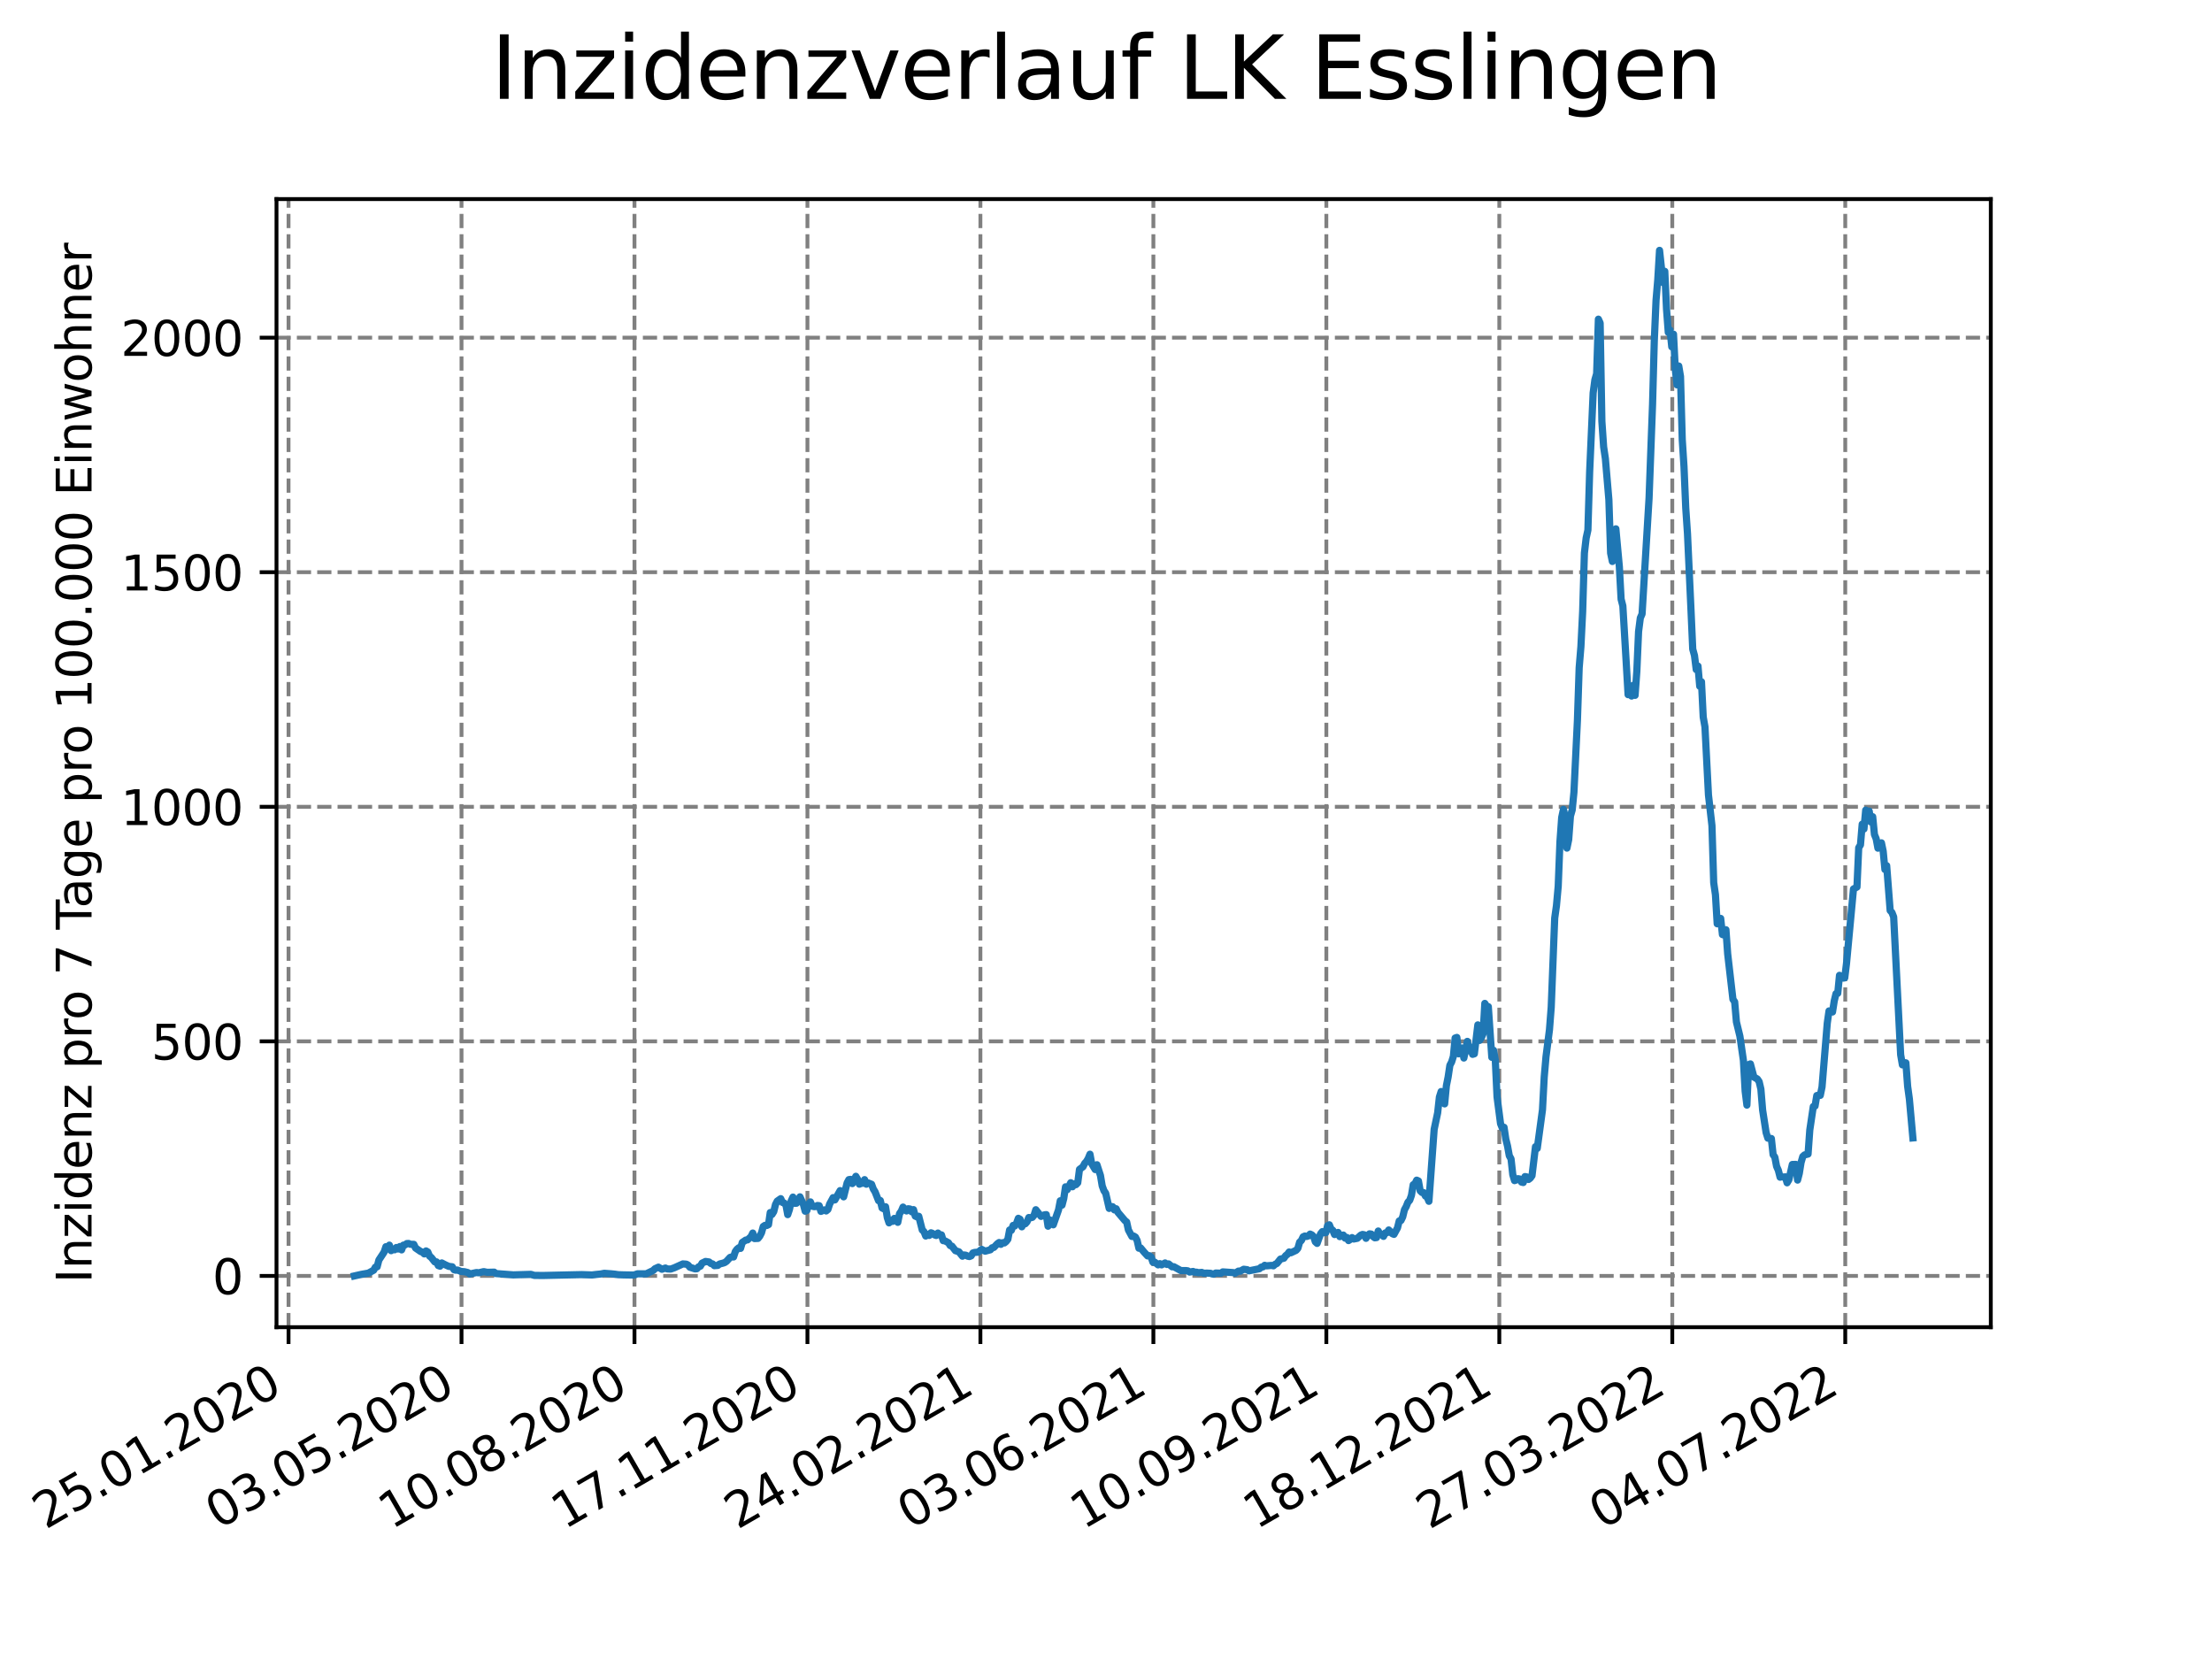 <?xml version="1.0" encoding="utf-8" standalone="no"?>
<!DOCTYPE svg PUBLIC "-//W3C//DTD SVG 1.1//EN"
  "http://www.w3.org/Graphics/SVG/1.1/DTD/svg11.dtd">
<svg xmlns:xlink="http://www.w3.org/1999/xlink" width="460.8pt" height="345.6pt" viewBox="0 0 460.8 345.6" xmlns="http://www.w3.org/2000/svg" version="1.1">
 <defs>
  <style type="text/css">*{stroke-linejoin: round; stroke-linecap: butt}</style>
 </defs>
 <g id="figure_1">
  <g id="patch_1">
   <path d="M 0 345.6 
L 460.8 345.6 
L 460.8 0 
L 0 0 
z
" style="fill: #ffffff"/>
  </g>
  <g id="axes_1">
   <g id="patch_2">
    <path d="M 57.6 276.48 
L 414.72 276.48 
L 414.72 41.472 
L 57.6 41.472 
z
" style="fill: #ffffff"/>
   </g>
   <g id="matplotlib.axis_1">
    <g id="xtick_1">
     <g id="line2d_1">
      <path d="M 60.108 276.48 
L 60.108 41.472 
" clip-path="url(#p7cacde01eb)" style="fill: none; stroke-dasharray: 2.96,1.28; stroke-dashoffset: 0; stroke: #808080; stroke-width: 0.8"/>
     </g>
     <g id="line2d_2">
      <defs>
       <path id="m9f6e8829be" d="M 0 0 
L 0 3.5 
" style="stroke: #000000; stroke-width: 0.8"/>
      </defs>
      <g>
       <use xlink:href="#m9f6e8829be" x="60.108" y="276.48" style="stroke: #000000; stroke-width: 0.8"/>
      </g>
     </g>
     <g id="text_1">
      <!-- 25.01.2020 -->
      <g transform="translate(9.483 318.689)rotate(-30)scale(0.1 -0.1)">
       <defs>
        <path id="DejaVuSans-32" d="M 1228 531 
L 3431 531 
L 3431 0 
L 469 0 
L 469 531 
Q 828 903 1448 1529 
Q 2069 2156 2228 2338 
Q 2531 2678 2651 2914 
Q 2772 3150 2772 3378 
Q 2772 3750 2511 3984 
Q 2250 4219 1831 4219 
Q 1534 4219 1204 4116 
Q 875 4013 500 3803 
L 500 4441 
Q 881 4594 1212 4672 
Q 1544 4750 1819 4750 
Q 2544 4750 2975 4387 
Q 3406 4025 3406 3419 
Q 3406 3131 3298 2873 
Q 3191 2616 2906 2266 
Q 2828 2175 2409 1742 
Q 1991 1309 1228 531 
z
" transform="scale(0.016)"/>
        <path id="DejaVuSans-35" d="M 691 4666 
L 3169 4666 
L 3169 4134 
L 1269 4134 
L 1269 2991 
Q 1406 3038 1543 3061 
Q 1681 3084 1819 3084 
Q 2600 3084 3056 2656 
Q 3513 2228 3513 1497 
Q 3513 744 3044 326 
Q 2575 -91 1722 -91 
Q 1428 -91 1123 -41 
Q 819 9 494 109 
L 494 744 
Q 775 591 1075 516 
Q 1375 441 1709 441 
Q 2250 441 2565 725 
Q 2881 1009 2881 1497 
Q 2881 1984 2565 2268 
Q 2250 2553 1709 2553 
Q 1456 2553 1204 2497 
Q 953 2441 691 2322 
L 691 4666 
z
" transform="scale(0.016)"/>
        <path id="DejaVuSans-2e" d="M 684 794 
L 1344 794 
L 1344 0 
L 684 0 
L 684 794 
z
" transform="scale(0.016)"/>
        <path id="DejaVuSans-30" d="M 2034 4250 
Q 1547 4250 1301 3770 
Q 1056 3291 1056 2328 
Q 1056 1369 1301 889 
Q 1547 409 2034 409 
Q 2525 409 2770 889 
Q 3016 1369 3016 2328 
Q 3016 3291 2770 3770 
Q 2525 4250 2034 4250 
z
M 2034 4750 
Q 2819 4750 3233 4129 
Q 3647 3509 3647 2328 
Q 3647 1150 3233 529 
Q 2819 -91 2034 -91 
Q 1250 -91 836 529 
Q 422 1150 422 2328 
Q 422 3509 836 4129 
Q 1250 4750 2034 4750 
z
" transform="scale(0.016)"/>
        <path id="DejaVuSans-31" d="M 794 531 
L 1825 531 
L 1825 4091 
L 703 3866 
L 703 4441 
L 1819 4666 
L 2450 4666 
L 2450 531 
L 3481 531 
L 3481 0 
L 794 0 
L 794 531 
z
" transform="scale(0.016)"/>
       </defs>
       <use xlink:href="#DejaVuSans-32"/>
       <use xlink:href="#DejaVuSans-35" x="63.623"/>
       <use xlink:href="#DejaVuSans-2e" x="127.246"/>
       <use xlink:href="#DejaVuSans-30" x="159.033"/>
       <use xlink:href="#DejaVuSans-31" x="222.656"/>
       <use xlink:href="#DejaVuSans-2e" x="286.279"/>
       <use xlink:href="#DejaVuSans-32" x="318.066"/>
       <use xlink:href="#DejaVuSans-30" x="381.689"/>
       <use xlink:href="#DejaVuSans-32" x="445.312"/>
       <use xlink:href="#DejaVuSans-30" x="508.936"/>
      </g>
     </g>
    </g>
    <g id="xtick_2">
     <g id="line2d_3">
      <path d="M 96.141 276.48 
L 96.141 41.472 
" clip-path="url(#p7cacde01eb)" style="fill: none; stroke-dasharray: 2.96,1.28; stroke-dashoffset: 0; stroke: #808080; stroke-width: 0.8"/>
     </g>
     <g id="line2d_4">
      <g>
       <use xlink:href="#m9f6e8829be" x="96.141" y="276.48" style="stroke: #000000; stroke-width: 0.8"/>
      </g>
     </g>
     <g id="text_2">
      <!-- 03.05.2020 -->
      <g transform="translate(45.515 318.689)rotate(-30)scale(0.1 -0.1)">
       <defs>
        <path id="DejaVuSans-33" d="M 2597 2516 
Q 3050 2419 3304 2112 
Q 3559 1806 3559 1356 
Q 3559 666 3084 287 
Q 2609 -91 1734 -91 
Q 1441 -91 1130 -33 
Q 819 25 488 141 
L 488 750 
Q 750 597 1062 519 
Q 1375 441 1716 441 
Q 2309 441 2620 675 
Q 2931 909 2931 1356 
Q 2931 1769 2642 2001 
Q 2353 2234 1838 2234 
L 1294 2234 
L 1294 2753 
L 1863 2753 
Q 2328 2753 2575 2939 
Q 2822 3125 2822 3475 
Q 2822 3834 2567 4026 
Q 2313 4219 1838 4219 
Q 1578 4219 1281 4162 
Q 984 4106 628 3988 
L 628 4550 
Q 988 4650 1302 4700 
Q 1616 4750 1894 4750 
Q 2613 4750 3031 4423 
Q 3450 4097 3450 3541 
Q 3450 3153 3228 2886 
Q 3006 2619 2597 2516 
z
" transform="scale(0.016)"/>
       </defs>
       <use xlink:href="#DejaVuSans-30"/>
       <use xlink:href="#DejaVuSans-33" x="63.623"/>
       <use xlink:href="#DejaVuSans-2e" x="127.246"/>
       <use xlink:href="#DejaVuSans-30" x="159.033"/>
       <use xlink:href="#DejaVuSans-35" x="222.656"/>
       <use xlink:href="#DejaVuSans-2e" x="286.279"/>
       <use xlink:href="#DejaVuSans-32" x="318.066"/>
       <use xlink:href="#DejaVuSans-30" x="381.689"/>
       <use xlink:href="#DejaVuSans-32" x="445.312"/>
       <use xlink:href="#DejaVuSans-30" x="508.936"/>
      </g>
     </g>
    </g>
    <g id="xtick_3">
     <g id="line2d_5">
      <path d="M 132.173 276.48 
L 132.173 41.472 
" clip-path="url(#p7cacde01eb)" style="fill: none; stroke-dasharray: 2.96,1.28; stroke-dashoffset: 0; stroke: #808080; stroke-width: 0.8"/>
     </g>
     <g id="line2d_6">
      <g>
       <use xlink:href="#m9f6e8829be" x="132.173" y="276.48" style="stroke: #000000; stroke-width: 0.8"/>
      </g>
     </g>
     <g id="text_3">
      <!-- 10.08.2020 -->
      <g transform="translate(81.548 318.689)rotate(-30)scale(0.1 -0.1)">
       <defs>
        <path id="DejaVuSans-38" d="M 2034 2216 
Q 1584 2216 1326 1975 
Q 1069 1734 1069 1313 
Q 1069 891 1326 650 
Q 1584 409 2034 409 
Q 2484 409 2743 651 
Q 3003 894 3003 1313 
Q 3003 1734 2745 1975 
Q 2488 2216 2034 2216 
z
M 1403 2484 
Q 997 2584 770 2862 
Q 544 3141 544 3541 
Q 544 4100 942 4425 
Q 1341 4750 2034 4750 
Q 2731 4750 3128 4425 
Q 3525 4100 3525 3541 
Q 3525 3141 3298 2862 
Q 3072 2584 2669 2484 
Q 3125 2378 3379 2068 
Q 3634 1759 3634 1313 
Q 3634 634 3220 271 
Q 2806 -91 2034 -91 
Q 1263 -91 848 271 
Q 434 634 434 1313 
Q 434 1759 690 2068 
Q 947 2378 1403 2484 
z
M 1172 3481 
Q 1172 3119 1398 2916 
Q 1625 2713 2034 2713 
Q 2441 2713 2670 2916 
Q 2900 3119 2900 3481 
Q 2900 3844 2670 4047 
Q 2441 4250 2034 4250 
Q 1625 4250 1398 4047 
Q 1172 3844 1172 3481 
z
" transform="scale(0.016)"/>
       </defs>
       <use xlink:href="#DejaVuSans-31"/>
       <use xlink:href="#DejaVuSans-30" x="63.623"/>
       <use xlink:href="#DejaVuSans-2e" x="127.246"/>
       <use xlink:href="#DejaVuSans-30" x="159.033"/>
       <use xlink:href="#DejaVuSans-38" x="222.656"/>
       <use xlink:href="#DejaVuSans-2e" x="286.279"/>
       <use xlink:href="#DejaVuSans-32" x="318.066"/>
       <use xlink:href="#DejaVuSans-30" x="381.689"/>
       <use xlink:href="#DejaVuSans-32" x="445.312"/>
       <use xlink:href="#DejaVuSans-30" x="508.936"/>
      </g>
     </g>
    </g>
    <g id="xtick_4">
     <g id="line2d_7">
      <path d="M 168.205 276.48 
L 168.205 41.472 
" clip-path="url(#p7cacde01eb)" style="fill: none; stroke-dasharray: 2.96,1.28; stroke-dashoffset: 0; stroke: #808080; stroke-width: 0.8"/>
     </g>
     <g id="line2d_8">
      <g>
       <use xlink:href="#m9f6e8829be" x="168.205" y="276.48" style="stroke: #000000; stroke-width: 0.8"/>
      </g>
     </g>
     <g id="text_4">
      <!-- 17.11.2020 -->
      <g transform="translate(117.58 318.689)rotate(-30)scale(0.1 -0.1)">
       <defs>
        <path id="DejaVuSans-37" d="M 525 4666 
L 3525 4666 
L 3525 4397 
L 1831 0 
L 1172 0 
L 2766 4134 
L 525 4134 
L 525 4666 
z
" transform="scale(0.016)"/>
       </defs>
       <use xlink:href="#DejaVuSans-31"/>
       <use xlink:href="#DejaVuSans-37" x="63.623"/>
       <use xlink:href="#DejaVuSans-2e" x="127.246"/>
       <use xlink:href="#DejaVuSans-31" x="159.033"/>
       <use xlink:href="#DejaVuSans-31" x="222.656"/>
       <use xlink:href="#DejaVuSans-2e" x="286.279"/>
       <use xlink:href="#DejaVuSans-32" x="318.066"/>
       <use xlink:href="#DejaVuSans-30" x="381.689"/>
       <use xlink:href="#DejaVuSans-32" x="445.312"/>
       <use xlink:href="#DejaVuSans-30" x="508.936"/>
      </g>
     </g>
    </g>
    <g id="xtick_5">
     <g id="line2d_9">
      <path d="M 204.237 276.48 
L 204.237 41.472 
" clip-path="url(#p7cacde01eb)" style="fill: none; stroke-dasharray: 2.96,1.28; stroke-dashoffset: 0; stroke: #808080; stroke-width: 0.8"/>
     </g>
     <g id="line2d_10">
      <g>
       <use xlink:href="#m9f6e8829be" x="204.237" y="276.48" style="stroke: #000000; stroke-width: 0.8"/>
      </g>
     </g>
     <g id="text_5">
      <!-- 24.02.2021 -->
      <g transform="translate(153.612 318.689)rotate(-30)scale(0.1 -0.1)">
       <defs>
        <path id="DejaVuSans-34" d="M 2419 4116 
L 825 1625 
L 2419 1625 
L 2419 4116 
z
M 2253 4666 
L 3047 4666 
L 3047 1625 
L 3713 1625 
L 3713 1100 
L 3047 1100 
L 3047 0 
L 2419 0 
L 2419 1100 
L 313 1100 
L 313 1709 
L 2253 4666 
z
" transform="scale(0.016)"/>
       </defs>
       <use xlink:href="#DejaVuSans-32"/>
       <use xlink:href="#DejaVuSans-34" x="63.623"/>
       <use xlink:href="#DejaVuSans-2e" x="127.246"/>
       <use xlink:href="#DejaVuSans-30" x="159.033"/>
       <use xlink:href="#DejaVuSans-32" x="222.656"/>
       <use xlink:href="#DejaVuSans-2e" x="286.279"/>
       <use xlink:href="#DejaVuSans-32" x="318.066"/>
       <use xlink:href="#DejaVuSans-30" x="381.689"/>
       <use xlink:href="#DejaVuSans-32" x="445.312"/>
       <use xlink:href="#DejaVuSans-31" x="508.936"/>
      </g>
     </g>
    </g>
    <g id="xtick_6">
     <g id="line2d_11">
      <path d="M 240.27 276.48 
L 240.27 41.472 
" clip-path="url(#p7cacde01eb)" style="fill: none; stroke-dasharray: 2.96,1.28; stroke-dashoffset: 0; stroke: #808080; stroke-width: 0.8"/>
     </g>
     <g id="line2d_12">
      <g>
       <use xlink:href="#m9f6e8829be" x="240.27" y="276.48" style="stroke: #000000; stroke-width: 0.8"/>
      </g>
     </g>
     <g id="text_6">
      <!-- 03.06.2021 -->
      <g transform="translate(189.645 318.689)rotate(-30)scale(0.1 -0.1)">
       <defs>
        <path id="DejaVuSans-36" d="M 2113 2584 
Q 1688 2584 1439 2293 
Q 1191 2003 1191 1497 
Q 1191 994 1439 701 
Q 1688 409 2113 409 
Q 2538 409 2786 701 
Q 3034 994 3034 1497 
Q 3034 2003 2786 2293 
Q 2538 2584 2113 2584 
z
M 3366 4563 
L 3366 3988 
Q 3128 4100 2886 4159 
Q 2644 4219 2406 4219 
Q 1781 4219 1451 3797 
Q 1122 3375 1075 2522 
Q 1259 2794 1537 2939 
Q 1816 3084 2150 3084 
Q 2853 3084 3261 2657 
Q 3669 2231 3669 1497 
Q 3669 778 3244 343 
Q 2819 -91 2113 -91 
Q 1303 -91 875 529 
Q 447 1150 447 2328 
Q 447 3434 972 4092 
Q 1497 4750 2381 4750 
Q 2619 4750 2861 4703 
Q 3103 4656 3366 4563 
z
" transform="scale(0.016)"/>
       </defs>
       <use xlink:href="#DejaVuSans-30"/>
       <use xlink:href="#DejaVuSans-33" x="63.623"/>
       <use xlink:href="#DejaVuSans-2e" x="127.246"/>
       <use xlink:href="#DejaVuSans-30" x="159.033"/>
       <use xlink:href="#DejaVuSans-36" x="222.656"/>
       <use xlink:href="#DejaVuSans-2e" x="286.279"/>
       <use xlink:href="#DejaVuSans-32" x="318.066"/>
       <use xlink:href="#DejaVuSans-30" x="381.689"/>
       <use xlink:href="#DejaVuSans-32" x="445.312"/>
       <use xlink:href="#DejaVuSans-31" x="508.936"/>
      </g>
     </g>
    </g>
    <g id="xtick_7">
     <g id="line2d_13">
      <path d="M 276.302 276.48 
L 276.302 41.472 
" clip-path="url(#p7cacde01eb)" style="fill: none; stroke-dasharray: 2.96,1.28; stroke-dashoffset: 0; stroke: #808080; stroke-width: 0.8"/>
     </g>
     <g id="line2d_14">
      <g>
       <use xlink:href="#m9f6e8829be" x="276.302" y="276.48" style="stroke: #000000; stroke-width: 0.8"/>
      </g>
     </g>
     <g id="text_7">
      <!-- 10.09.2021 -->
      <g transform="translate(225.677 318.689)rotate(-30)scale(0.1 -0.1)">
       <defs>
        <path id="DejaVuSans-39" d="M 703 97 
L 703 672 
Q 941 559 1184 500 
Q 1428 441 1663 441 
Q 2288 441 2617 861 
Q 2947 1281 2994 2138 
Q 2813 1869 2534 1725 
Q 2256 1581 1919 1581 
Q 1219 1581 811 2004 
Q 403 2428 403 3163 
Q 403 3881 828 4315 
Q 1253 4750 1959 4750 
Q 2769 4750 3195 4129 
Q 3622 3509 3622 2328 
Q 3622 1225 3098 567 
Q 2575 -91 1691 -91 
Q 1453 -91 1209 -44 
Q 966 3 703 97 
z
M 1959 2075 
Q 2384 2075 2632 2365 
Q 2881 2656 2881 3163 
Q 2881 3666 2632 3958 
Q 2384 4250 1959 4250 
Q 1534 4250 1286 3958 
Q 1038 3666 1038 3163 
Q 1038 2656 1286 2365 
Q 1534 2075 1959 2075 
z
" transform="scale(0.016)"/>
       </defs>
       <use xlink:href="#DejaVuSans-31"/>
       <use xlink:href="#DejaVuSans-30" x="63.623"/>
       <use xlink:href="#DejaVuSans-2e" x="127.246"/>
       <use xlink:href="#DejaVuSans-30" x="159.033"/>
       <use xlink:href="#DejaVuSans-39" x="222.656"/>
       <use xlink:href="#DejaVuSans-2e" x="286.279"/>
       <use xlink:href="#DejaVuSans-32" x="318.066"/>
       <use xlink:href="#DejaVuSans-30" x="381.689"/>
       <use xlink:href="#DejaVuSans-32" x="445.312"/>
       <use xlink:href="#DejaVuSans-31" x="508.936"/>
      </g>
     </g>
    </g>
    <g id="xtick_8">
     <g id="line2d_15">
      <path d="M 312.334 276.48 
L 312.334 41.472 
" clip-path="url(#p7cacde01eb)" style="fill: none; stroke-dasharray: 2.96,1.28; stroke-dashoffset: 0; stroke: #808080; stroke-width: 0.8"/>
     </g>
     <g id="line2d_16">
      <g>
       <use xlink:href="#m9f6e8829be" x="312.334" y="276.48" style="stroke: #000000; stroke-width: 0.8"/>
      </g>
     </g>
     <g id="text_8">
      <!-- 18.12.2021 -->
      <g transform="translate(261.709 318.689)rotate(-30)scale(0.1 -0.1)">
       <use xlink:href="#DejaVuSans-31"/>
       <use xlink:href="#DejaVuSans-38" x="63.623"/>
       <use xlink:href="#DejaVuSans-2e" x="127.246"/>
       <use xlink:href="#DejaVuSans-31" x="159.033"/>
       <use xlink:href="#DejaVuSans-32" x="222.656"/>
       <use xlink:href="#DejaVuSans-2e" x="286.279"/>
       <use xlink:href="#DejaVuSans-32" x="318.066"/>
       <use xlink:href="#DejaVuSans-30" x="381.689"/>
       <use xlink:href="#DejaVuSans-32" x="445.312"/>
       <use xlink:href="#DejaVuSans-31" x="508.936"/>
      </g>
     </g>
    </g>
    <g id="xtick_9">
     <g id="line2d_17">
      <path d="M 348.367 276.48 
L 348.367 41.472 
" clip-path="url(#p7cacde01eb)" style="fill: none; stroke-dasharray: 2.96,1.28; stroke-dashoffset: 0; stroke: #808080; stroke-width: 0.8"/>
     </g>
     <g id="line2d_18">
      <g>
       <use xlink:href="#m9f6e8829be" x="348.367" y="276.48" style="stroke: #000000; stroke-width: 0.8"/>
      </g>
     </g>
     <g id="text_9">
      <!-- 27.03.2022 -->
      <g transform="translate(297.741 318.689)rotate(-30)scale(0.1 -0.1)">
       <use xlink:href="#DejaVuSans-32"/>
       <use xlink:href="#DejaVuSans-37" x="63.623"/>
       <use xlink:href="#DejaVuSans-2e" x="127.246"/>
       <use xlink:href="#DejaVuSans-30" x="159.033"/>
       <use xlink:href="#DejaVuSans-33" x="222.656"/>
       <use xlink:href="#DejaVuSans-2e" x="286.279"/>
       <use xlink:href="#DejaVuSans-32" x="318.066"/>
       <use xlink:href="#DejaVuSans-30" x="381.689"/>
       <use xlink:href="#DejaVuSans-32" x="445.312"/>
       <use xlink:href="#DejaVuSans-32" x="508.936"/>
      </g>
     </g>
    </g>
    <g id="xtick_10">
     <g id="line2d_19">
      <path d="M 384.399 276.48 
L 384.399 41.472 
" clip-path="url(#p7cacde01eb)" style="fill: none; stroke-dasharray: 2.96,1.28; stroke-dashoffset: 0; stroke: #808080; stroke-width: 0.8"/>
     </g>
     <g id="line2d_20">
      <g>
       <use xlink:href="#m9f6e8829be" x="384.399" y="276.48" style="stroke: #000000; stroke-width: 0.8"/>
      </g>
     </g>
     <g id="text_10">
      <!-- 04.07.2022 -->
      <g transform="translate(333.774 318.689)rotate(-30)scale(0.1 -0.1)">
       <use xlink:href="#DejaVuSans-30"/>
       <use xlink:href="#DejaVuSans-34" x="63.623"/>
       <use xlink:href="#DejaVuSans-2e" x="127.246"/>
       <use xlink:href="#DejaVuSans-30" x="159.033"/>
       <use xlink:href="#DejaVuSans-37" x="222.656"/>
       <use xlink:href="#DejaVuSans-2e" x="286.279"/>
       <use xlink:href="#DejaVuSans-32" x="318.066"/>
       <use xlink:href="#DejaVuSans-30" x="381.689"/>
       <use xlink:href="#DejaVuSans-32" x="445.312"/>
       <use xlink:href="#DejaVuSans-32" x="508.936"/>
      </g>
     </g>
    </g>
   </g>
   <g id="matplotlib.axis_2">
    <g id="ytick_1">
     <g id="line2d_21">
      <path d="M 57.6 265.798 
L 414.72 265.798 
" clip-path="url(#p7cacde01eb)" style="fill: none; stroke-dasharray: 2.96,1.28; stroke-dashoffset: 0; stroke: #808080; stroke-width: 0.8"/>
     </g>
     <g id="line2d_22">
      <defs>
       <path id="mbe0ad5d1d0" d="M 0 0 
L -3.5 0 
" style="stroke: #000000; stroke-width: 0.8"/>
      </defs>
      <g>
       <use xlink:href="#mbe0ad5d1d0" x="57.6" y="265.798" style="stroke: #000000; stroke-width: 0.8"/>
      </g>
     </g>
     <g id="text_11">
      <!-- 0 -->
      <g transform="translate(44.237 269.597)scale(0.1 -0.1)">
       <use xlink:href="#DejaVuSans-30"/>
      </g>
     </g>
    </g>
    <g id="ytick_2">
     <g id="line2d_23">
      <path d="M 57.6 216.933 
L 414.72 216.933 
" clip-path="url(#p7cacde01eb)" style="fill: none; stroke-dasharray: 2.96,1.28; stroke-dashoffset: 0; stroke: #808080; stroke-width: 0.8"/>
     </g>
     <g id="line2d_24">
      <g>
       <use xlink:href="#mbe0ad5d1d0" x="57.6" y="216.933" style="stroke: #000000; stroke-width: 0.8"/>
      </g>
     </g>
     <g id="text_12">
      <!-- 500 -->
      <g transform="translate(31.512 220.732)scale(0.1 -0.1)">
       <use xlink:href="#DejaVuSans-35"/>
       <use xlink:href="#DejaVuSans-30" x="63.623"/>
       <use xlink:href="#DejaVuSans-30" x="127.246"/>
      </g>
     </g>
    </g>
    <g id="ytick_3">
     <g id="line2d_25">
      <path d="M 57.6 168.068 
L 414.72 168.068 
" clip-path="url(#p7cacde01eb)" style="fill: none; stroke-dasharray: 2.96,1.28; stroke-dashoffset: 0; stroke: #808080; stroke-width: 0.8"/>
     </g>
     <g id="line2d_26">
      <g>
       <use xlink:href="#mbe0ad5d1d0" x="57.6" y="168.068" style="stroke: #000000; stroke-width: 0.8"/>
      </g>
     </g>
     <g id="text_13">
      <!-- 1000 -->
      <g transform="translate(25.15 171.867)scale(0.1 -0.1)">
       <use xlink:href="#DejaVuSans-31"/>
       <use xlink:href="#DejaVuSans-30" x="63.623"/>
       <use xlink:href="#DejaVuSans-30" x="127.246"/>
       <use xlink:href="#DejaVuSans-30" x="190.869"/>
      </g>
     </g>
    </g>
    <g id="ytick_4">
     <g id="line2d_27">
      <path d="M 57.6 119.204 
L 414.72 119.204 
" clip-path="url(#p7cacde01eb)" style="fill: none; stroke-dasharray: 2.96,1.28; stroke-dashoffset: 0; stroke: #808080; stroke-width: 0.8"/>
     </g>
     <g id="line2d_28">
      <g>
       <use xlink:href="#mbe0ad5d1d0" x="57.6" y="119.204" style="stroke: #000000; stroke-width: 0.8"/>
      </g>
     </g>
     <g id="text_14">
      <!-- 1500 -->
      <g transform="translate(25.15 123.003)scale(0.1 -0.1)">
       <use xlink:href="#DejaVuSans-31"/>
       <use xlink:href="#DejaVuSans-35" x="63.623"/>
       <use xlink:href="#DejaVuSans-30" x="127.246"/>
       <use xlink:href="#DejaVuSans-30" x="190.869"/>
      </g>
     </g>
    </g>
    <g id="ytick_5">
     <g id="line2d_29">
      <path d="M 57.6 70.339 
L 414.72 70.339 
" clip-path="url(#p7cacde01eb)" style="fill: none; stroke-dasharray: 2.96,1.28; stroke-dashoffset: 0; stroke: #808080; stroke-width: 0.8"/>
     </g>
     <g id="line2d_30">
      <g>
       <use xlink:href="#mbe0ad5d1d0" x="57.6" y="70.339" style="stroke: #000000; stroke-width: 0.8"/>
      </g>
     </g>
     <g id="text_15">
      <!-- 2000 -->
      <g transform="translate(25.15 74.138)scale(0.1 -0.1)">
       <use xlink:href="#DejaVuSans-32"/>
       <use xlink:href="#DejaVuSans-30" x="63.623"/>
       <use xlink:href="#DejaVuSans-30" x="127.246"/>
       <use xlink:href="#DejaVuSans-30" x="190.869"/>
      </g>
     </g>
    </g>
    <g id="text_16">
     <!-- Inzidenz pro 7 Tage pro 100.000 Einwohner -->
     <g transform="translate(19.07 267.301)rotate(-90)scale(0.1 -0.1)">
      <defs>
       <path id="DejaVuSans-49" d="M 628 4666 
L 1259 4666 
L 1259 0 
L 628 0 
L 628 4666 
z
" transform="scale(0.016)"/>
       <path id="DejaVuSans-6e" d="M 3513 2113 
L 3513 0 
L 2938 0 
L 2938 2094 
Q 2938 2591 2744 2837 
Q 2550 3084 2163 3084 
Q 1697 3084 1428 2787 
Q 1159 2491 1159 1978 
L 1159 0 
L 581 0 
L 581 3500 
L 1159 3500 
L 1159 2956 
Q 1366 3272 1645 3428 
Q 1925 3584 2291 3584 
Q 2894 3584 3203 3211 
Q 3513 2838 3513 2113 
z
" transform="scale(0.016)"/>
       <path id="DejaVuSans-7a" d="M 353 3500 
L 3084 3500 
L 3084 2975 
L 922 459 
L 3084 459 
L 3084 0 
L 275 0 
L 275 525 
L 2438 3041 
L 353 3041 
L 353 3500 
z
" transform="scale(0.016)"/>
       <path id="DejaVuSans-69" d="M 603 3500 
L 1178 3500 
L 1178 0 
L 603 0 
L 603 3500 
z
M 603 4863 
L 1178 4863 
L 1178 4134 
L 603 4134 
L 603 4863 
z
" transform="scale(0.016)"/>
       <path id="DejaVuSans-64" d="M 2906 2969 
L 2906 4863 
L 3481 4863 
L 3481 0 
L 2906 0 
L 2906 525 
Q 2725 213 2448 61 
Q 2172 -91 1784 -91 
Q 1150 -91 751 415 
Q 353 922 353 1747 
Q 353 2572 751 3078 
Q 1150 3584 1784 3584 
Q 2172 3584 2448 3432 
Q 2725 3281 2906 2969 
z
M 947 1747 
Q 947 1113 1208 752 
Q 1469 391 1925 391 
Q 2381 391 2643 752 
Q 2906 1113 2906 1747 
Q 2906 2381 2643 2742 
Q 2381 3103 1925 3103 
Q 1469 3103 1208 2742 
Q 947 2381 947 1747 
z
" transform="scale(0.016)"/>
       <path id="DejaVuSans-65" d="M 3597 1894 
L 3597 1613 
L 953 1613 
Q 991 1019 1311 708 
Q 1631 397 2203 397 
Q 2534 397 2845 478 
Q 3156 559 3463 722 
L 3463 178 
Q 3153 47 2828 -22 
Q 2503 -91 2169 -91 
Q 1331 -91 842 396 
Q 353 884 353 1716 
Q 353 2575 817 3079 
Q 1281 3584 2069 3584 
Q 2775 3584 3186 3129 
Q 3597 2675 3597 1894 
z
M 3022 2063 
Q 3016 2534 2758 2815 
Q 2500 3097 2075 3097 
Q 1594 3097 1305 2825 
Q 1016 2553 972 2059 
L 3022 2063 
z
" transform="scale(0.016)"/>
       <path id="DejaVuSans-20" transform="scale(0.016)"/>
       <path id="DejaVuSans-70" d="M 1159 525 
L 1159 -1331 
L 581 -1331 
L 581 3500 
L 1159 3500 
L 1159 2969 
Q 1341 3281 1617 3432 
Q 1894 3584 2278 3584 
Q 2916 3584 3314 3078 
Q 3713 2572 3713 1747 
Q 3713 922 3314 415 
Q 2916 -91 2278 -91 
Q 1894 -91 1617 61 
Q 1341 213 1159 525 
z
M 3116 1747 
Q 3116 2381 2855 2742 
Q 2594 3103 2138 3103 
Q 1681 3103 1420 2742 
Q 1159 2381 1159 1747 
Q 1159 1113 1420 752 
Q 1681 391 2138 391 
Q 2594 391 2855 752 
Q 3116 1113 3116 1747 
z
" transform="scale(0.016)"/>
       <path id="DejaVuSans-72" d="M 2631 2963 
Q 2534 3019 2420 3045 
Q 2306 3072 2169 3072 
Q 1681 3072 1420 2755 
Q 1159 2438 1159 1844 
L 1159 0 
L 581 0 
L 581 3500 
L 1159 3500 
L 1159 2956 
Q 1341 3275 1631 3429 
Q 1922 3584 2338 3584 
Q 2397 3584 2469 3576 
Q 2541 3569 2628 3553 
L 2631 2963 
z
" transform="scale(0.016)"/>
       <path id="DejaVuSans-6f" d="M 1959 3097 
Q 1497 3097 1228 2736 
Q 959 2375 959 1747 
Q 959 1119 1226 758 
Q 1494 397 1959 397 
Q 2419 397 2687 759 
Q 2956 1122 2956 1747 
Q 2956 2369 2687 2733 
Q 2419 3097 1959 3097 
z
M 1959 3584 
Q 2709 3584 3137 3096 
Q 3566 2609 3566 1747 
Q 3566 888 3137 398 
Q 2709 -91 1959 -91 
Q 1206 -91 779 398 
Q 353 888 353 1747 
Q 353 2609 779 3096 
Q 1206 3584 1959 3584 
z
" transform="scale(0.016)"/>
       <path id="DejaVuSans-54" d="M -19 4666 
L 3928 4666 
L 3928 4134 
L 2272 4134 
L 2272 0 
L 1638 0 
L 1638 4134 
L -19 4134 
L -19 4666 
z
" transform="scale(0.016)"/>
       <path id="DejaVuSans-61" d="M 2194 1759 
Q 1497 1759 1228 1600 
Q 959 1441 959 1056 
Q 959 750 1161 570 
Q 1363 391 1709 391 
Q 2188 391 2477 730 
Q 2766 1069 2766 1631 
L 2766 1759 
L 2194 1759 
z
M 3341 1997 
L 3341 0 
L 2766 0 
L 2766 531 
Q 2569 213 2275 61 
Q 1981 -91 1556 -91 
Q 1019 -91 701 211 
Q 384 513 384 1019 
Q 384 1609 779 1909 
Q 1175 2209 1959 2209 
L 2766 2209 
L 2766 2266 
Q 2766 2663 2505 2880 
Q 2244 3097 1772 3097 
Q 1472 3097 1187 3025 
Q 903 2953 641 2809 
L 641 3341 
Q 956 3463 1253 3523 
Q 1550 3584 1831 3584 
Q 2591 3584 2966 3190 
Q 3341 2797 3341 1997 
z
" transform="scale(0.016)"/>
       <path id="DejaVuSans-67" d="M 2906 1791 
Q 2906 2416 2648 2759 
Q 2391 3103 1925 3103 
Q 1463 3103 1205 2759 
Q 947 2416 947 1791 
Q 947 1169 1205 825 
Q 1463 481 1925 481 
Q 2391 481 2648 825 
Q 2906 1169 2906 1791 
z
M 3481 434 
Q 3481 -459 3084 -895 
Q 2688 -1331 1869 -1331 
Q 1566 -1331 1297 -1286 
Q 1028 -1241 775 -1147 
L 775 -588 
Q 1028 -725 1275 -790 
Q 1522 -856 1778 -856 
Q 2344 -856 2625 -561 
Q 2906 -266 2906 331 
L 2906 616 
Q 2728 306 2450 153 
Q 2172 0 1784 0 
Q 1141 0 747 490 
Q 353 981 353 1791 
Q 353 2603 747 3093 
Q 1141 3584 1784 3584 
Q 2172 3584 2450 3431 
Q 2728 3278 2906 2969 
L 2906 3500 
L 3481 3500 
L 3481 434 
z
" transform="scale(0.016)"/>
       <path id="DejaVuSans-45" d="M 628 4666 
L 3578 4666 
L 3578 4134 
L 1259 4134 
L 1259 2753 
L 3481 2753 
L 3481 2222 
L 1259 2222 
L 1259 531 
L 3634 531 
L 3634 0 
L 628 0 
L 628 4666 
z
" transform="scale(0.016)"/>
       <path id="DejaVuSans-77" d="M 269 3500 
L 844 3500 
L 1563 769 
L 2278 3500 
L 2956 3500 
L 3675 769 
L 4391 3500 
L 4966 3500 
L 4050 0 
L 3372 0 
L 2619 2869 
L 1863 0 
L 1184 0 
L 269 3500 
z
" transform="scale(0.016)"/>
       <path id="DejaVuSans-68" d="M 3513 2113 
L 3513 0 
L 2938 0 
L 2938 2094 
Q 2938 2591 2744 2837 
Q 2550 3084 2163 3084 
Q 1697 3084 1428 2787 
Q 1159 2491 1159 1978 
L 1159 0 
L 581 0 
L 581 4863 
L 1159 4863 
L 1159 2956 
Q 1366 3272 1645 3428 
Q 1925 3584 2291 3584 
Q 2894 3584 3203 3211 
Q 3513 2838 3513 2113 
z
" transform="scale(0.016)"/>
      </defs>
      <use xlink:href="#DejaVuSans-49"/>
      <use xlink:href="#DejaVuSans-6e" x="29.492"/>
      <use xlink:href="#DejaVuSans-7a" x="92.871"/>
      <use xlink:href="#DejaVuSans-69" x="145.361"/>
      <use xlink:href="#DejaVuSans-64" x="173.145"/>
      <use xlink:href="#DejaVuSans-65" x="236.621"/>
      <use xlink:href="#DejaVuSans-6e" x="298.145"/>
      <use xlink:href="#DejaVuSans-7a" x="361.523"/>
      <use xlink:href="#DejaVuSans-20" x="414.014"/>
      <use xlink:href="#DejaVuSans-70" x="445.801"/>
      <use xlink:href="#DejaVuSans-72" x="509.277"/>
      <use xlink:href="#DejaVuSans-6f" x="548.141"/>
      <use xlink:href="#DejaVuSans-20" x="609.322"/>
      <use xlink:href="#DejaVuSans-37" x="641.109"/>
      <use xlink:href="#DejaVuSans-20" x="704.732"/>
      <use xlink:href="#DejaVuSans-54" x="736.52"/>
      <use xlink:href="#DejaVuSans-61" x="781.104"/>
      <use xlink:href="#DejaVuSans-67" x="842.383"/>
      <use xlink:href="#DejaVuSans-65" x="905.859"/>
      <use xlink:href="#DejaVuSans-20" x="967.383"/>
      <use xlink:href="#DejaVuSans-70" x="999.17"/>
      <use xlink:href="#DejaVuSans-72" x="1062.646"/>
      <use xlink:href="#DejaVuSans-6f" x="1101.51"/>
      <use xlink:href="#DejaVuSans-20" x="1162.691"/>
      <use xlink:href="#DejaVuSans-31" x="1194.479"/>
      <use xlink:href="#DejaVuSans-30" x="1258.102"/>
      <use xlink:href="#DejaVuSans-30" x="1321.725"/>
      <use xlink:href="#DejaVuSans-2e" x="1385.348"/>
      <use xlink:href="#DejaVuSans-30" x="1417.135"/>
      <use xlink:href="#DejaVuSans-30" x="1480.758"/>
      <use xlink:href="#DejaVuSans-30" x="1544.381"/>
      <use xlink:href="#DejaVuSans-20" x="1608.004"/>
      <use xlink:href="#DejaVuSans-45" x="1639.791"/>
      <use xlink:href="#DejaVuSans-69" x="1702.975"/>
      <use xlink:href="#DejaVuSans-6e" x="1730.758"/>
      <use xlink:href="#DejaVuSans-77" x="1794.137"/>
      <use xlink:href="#DejaVuSans-6f" x="1875.924"/>
      <use xlink:href="#DejaVuSans-68" x="1937.105"/>
      <use xlink:href="#DejaVuSans-6e" x="2000.484"/>
      <use xlink:href="#DejaVuSans-65" x="2063.863"/>
      <use xlink:href="#DejaVuSans-72" x="2125.387"/>
     </g>
    </g>
   </g>
   <g id="line2d_31">
    <path d="M 73.833 265.798 
L 75.289 265.469 
L 76.744 265.213 
L 77.836 264.611 
L 78.2 263.971 
L 78.564 263.898 
L 78.928 262.492 
L 80.02 260.829 
L 80.384 259.715 
L 80.748 260.208 
L 81.112 259.386 
L 81.476 260.537 
L 81.84 260.19 
L 82.204 260.354 
L 82.568 259.88 
L 82.932 260.19 
L 83.296 259.679 
L 83.66 260.373 
L 84.024 259.386 
L 84.388 259.332 
L 84.752 259.058 
L 85.116 259.039 
L 85.48 259.204 
L 86.207 259.222 
L 86.571 259.989 
L 87.663 260.738 
L 88.027 260.829 
L 88.391 261.213 
L 88.755 260.592 
L 89.119 260.811 
L 89.483 261.67 
L 89.847 261.962 
L 90.575 262.875 
L 90.939 262.875 
L 91.303 263.642 
L 91.667 263.77 
L 92.031 263.094 
L 92.759 263.478 
L 93.487 263.807 
L 94.215 263.898 
L 94.579 264.501 
L 94.943 264.611 
L 95.307 264.574 
L 96.034 264.866 
L 96.762 264.921 
L 97.49 265.104 
L 97.854 265.396 
L 98.946 265.158 
L 99.31 265.085 
L 99.674 265.158 
L 100.766 264.903 
L 101.494 265.049 
L 102.95 265.012 
L 103.314 265.305 
L 106.953 265.579 
L 110.593 265.469 
L 111.321 265.688 
L 113.141 265.706 
L 117.872 265.597 
L 121.148 265.524 
L 123.332 265.597 
L 124.06 265.506 
L 125.151 265.396 
L 125.879 265.25 
L 127.335 265.359 
L 128.063 265.432 
L 128.791 265.542 
L 129.883 265.579 
L 132.067 265.615 
L 132.795 265.359 
L 134.614 265.359 
L 136.07 264.665 
L 136.434 264.3 
L 137.162 263.971 
L 137.89 264.41 
L 138.618 264.154 
L 138.982 264.337 
L 139.71 264.373 
L 140.438 264.117 
L 142.258 263.295 
L 142.986 263.35 
L 143.35 263.551 
L 143.714 263.989 
L 144.805 264.337 
L 145.169 264.3 
L 145.533 263.898 
L 145.897 263.77 
L 146.261 263.131 
L 146.989 262.784 
L 147.717 262.893 
L 148.081 263.204 
L 148.445 263.295 
L 148.809 263.661 
L 149.537 263.606 
L 149.901 263.314 
L 150.629 263.131 
L 150.993 263.003 
L 151.357 262.747 
L 152.085 261.944 
L 152.449 261.834 
L 152.813 261.852 
L 153.177 260.72 
L 153.541 260.227 
L 153.904 259.934 
L 154.268 260.062 
L 154.632 258.82 
L 155.36 258.327 
L 155.724 258.29 
L 156.452 257.614 
L 156.816 256.866 
L 157.18 258.016 
L 157.908 257.98 
L 158.272 257.523 
L 158.636 256.811 
L 159 255.496 
L 159.364 255.258 
L 159.728 255.295 
L 160.092 255.112 
L 160.456 252.591 
L 160.82 252.993 
L 161.184 252.409 
L 161.548 250.929 
L 161.912 250.217 
L 162.64 249.705 
L 163.004 250.491 
L 163.368 250.618 
L 163.731 251.057 
L 164.095 253.03 
L 164.459 251.952 
L 164.823 250.162 
L 165.187 249.376 
L 165.551 250.673 
L 165.915 250.655 
L 166.279 250.253 
L 166.643 249.322 
L 167.371 250.929 
L 167.735 252.317 
L 168.099 252.153 
L 168.463 250.819 
L 168.827 250.381 
L 169.191 251.258 
L 169.555 251.367 
L 169.919 251.349 
L 170.283 251.13 
L 170.647 251.166 
L 171.011 252.354 
L 171.739 252.043 
L 172.103 252.262 
L 172.467 251.952 
L 172.831 250.819 
L 173.558 249.486 
L 173.922 249.961 
L 175.014 248.025 
L 175.378 248.536 
L 175.742 249.322 
L 176.47 246.417 
L 176.834 245.741 
L 177.198 245.687 
L 177.562 246.563 
L 178.29 245.047 
L 178.654 245.668 
L 179.018 246.691 
L 179.382 246.527 
L 179.746 246.49 
L 180.11 245.741 
L 180.474 246.691 
L 180.838 246.417 
L 181.566 246.709 
L 181.93 247.696 
L 182.294 248.28 
L 183.021 250.125 
L 183.385 250.089 
L 183.749 251.641 
L 184.113 251.824 
L 184.477 251.386 
L 184.841 253.651 
L 185.205 254.747 
L 185.569 254.363 
L 185.933 254.436 
L 186.297 253.815 
L 187.025 254.637 
L 187.389 252.81 
L 187.753 252.317 
L 188.117 251.459 
L 188.845 252.262 
L 189.209 251.806 
L 189.573 251.861 
L 189.937 252.445 
L 190.301 251.988 
L 190.665 253.34 
L 191.029 253.505 
L 191.393 253.377 
L 192.121 256.226 
L 192.485 256.573 
L 192.848 257.487 
L 193.212 257.14 
L 193.576 257.359 
L 193.94 256.811 
L 194.304 256.957 
L 194.668 257.249 
L 195.032 257.377 
L 195.396 256.866 
L 195.76 257.249 
L 196.124 257.249 
L 196.488 258.455 
L 196.852 258.491 
L 197.58 258.893 
L 197.944 259.478 
L 198.308 259.606 
L 199.036 260.537 
L 199.764 260.775 
L 200.492 261.688 
L 200.856 261.432 
L 201.22 261.487 
L 201.584 261.688 
L 201.948 261.761 
L 202.311 261.615 
L 202.675 261.012 
L 203.039 260.902 
L 203.767 260.848 
L 204.495 260.263 
L 205.223 260.647 
L 206.315 260.354 
L 206.679 259.934 
L 207.043 259.861 
L 207.771 259.094 
L 208.135 258.838 
L 208.499 259.222 
L 208.863 258.875 
L 209.227 258.93 
L 209.591 258.637 
L 209.955 258.162 
L 210.319 256.226 
L 210.683 256.299 
L 211.047 255.276 
L 211.411 255.386 
L 211.775 254.783 
L 212.138 253.797 
L 212.502 253.998 
L 212.866 255.569 
L 213.23 254.875 
L 213.594 254.929 
L 213.958 254.509 
L 214.322 253.632 
L 214.686 253.687 
L 215.05 253.596 
L 215.414 253.157 
L 215.778 252.007 
L 216.87 253.395 
L 217.598 253.066 
L 217.962 253.03 
L 218.326 255.441 
L 218.69 254.126 
L 219.054 254.308 
L 219.418 255.149 
L 220.51 252.043 
L 220.874 250.144 
L 221.238 251.057 
L 221.601 249.669 
L 221.965 247.239 
L 222.329 247.824 
L 223.057 246.381 
L 223.421 247.221 
L 223.785 246.618 
L 224.149 246.783 
L 224.513 246.399 
L 224.877 243.604 
L 225.605 243.056 
L 225.969 242.344 
L 226.333 241.96 
L 226.697 241.339 
L 227.061 240.444 
L 227.425 242.435 
L 228.153 243.641 
L 228.517 242.636 
L 229.245 244.883 
L 229.609 247.038 
L 229.973 248.043 
L 230.337 248.573 
L 231.065 251.733 
L 231.428 251.331 
L 231.792 251.386 
L 232.156 252.043 
L 232.52 251.806 
L 232.884 252.555 
L 234.34 254.272 
L 234.704 254.564 
L 235.068 256.226 
L 235.796 257.578 
L 236.16 257.487 
L 236.524 257.706 
L 236.888 258.418 
L 237.252 260.026 
L 237.616 259.971 
L 238.344 260.848 
L 239.072 261.633 
L 239.436 261.578 
L 239.8 261.871 
L 240.164 262.93 
L 240.528 262.912 
L 241.255 263.496 
L 241.619 263.241 
L 241.983 263.496 
L 242.711 263.094 
L 243.075 263.405 
L 243.439 263.295 
L 244.167 263.898 
L 244.531 263.88 
L 245.987 264.684 
L 247.079 264.684 
L 247.443 264.738 
L 247.807 264.994 
L 248.535 264.866 
L 248.899 265.031 
L 249.263 265.012 
L 249.627 265.122 
L 250.355 265.067 
L 250.719 265.232 
L 251.446 265.213 
L 252.174 265.25 
L 252.538 265.396 
L 252.902 265.396 
L 253.266 265.195 
L 254.358 265.232 
L 254.722 264.958 
L 256.906 265.104 
L 257.27 265.232 
L 257.998 264.793 
L 258.362 264.811 
L 259.09 264.41 
L 259.818 264.501 
L 260.182 264.738 
L 262.365 264.3 
L 262.729 263.971 
L 263.093 263.916 
L 263.457 263.588 
L 263.821 263.697 
L 264.913 263.606 
L 265.277 263.697 
L 265.641 263.368 
L 266.005 263.204 
L 266.733 262.291 
L 267.461 262.108 
L 267.825 261.578 
L 268.189 261.304 
L 268.553 260.811 
L 268.917 260.975 
L 270.009 260.464 
L 270.372 260.044 
L 270.736 258.765 
L 271.1 258.418 
L 271.464 257.651 
L 271.828 257.487 
L 272.192 257.578 
L 272.556 257.468 
L 272.92 257.085 
L 273.284 257.249 
L 273.648 257.596 
L 274.012 258.692 
L 274.376 259.021 
L 275.104 257.012 
L 275.468 256.573 
L 275.832 256.792 
L 276.196 256.774 
L 276.56 255.331 
L 276.924 255.149 
L 277.288 256.044 
L 277.652 256.299 
L 278.016 257.176 
L 278.38 256.884 
L 278.744 256.738 
L 279.108 257.614 
L 279.472 257.34 
L 279.835 257.286 
L 280.199 257.925 
L 280.563 257.779 
L 280.927 258.436 
L 281.291 258.199 
L 281.655 257.815 
L 282.019 258.108 
L 282.747 257.962 
L 283.475 257.304 
L 283.839 257.158 
L 284.203 257.231 
L 284.567 257.962 
L 284.931 257.359 
L 285.295 257.03 
L 285.659 257.085 
L 286.023 257.578 
L 286.387 257.852 
L 286.751 257.815 
L 287.115 256.445 
L 287.479 257.14 
L 287.843 257.158 
L 288.207 257.56 
L 288.571 256.847 
L 288.935 256.792 
L 289.299 256.226 
L 290.026 256.993 
L 290.39 257.14 
L 291.118 255.806 
L 291.482 254.345 
L 291.846 254.253 
L 292.21 253.505 
L 292.574 252.007 
L 292.938 251.349 
L 293.302 250.436 
L 293.666 250.052 
L 294.03 249.011 
L 294.394 246.801 
L 294.758 246.6 
L 295.122 245.851 
L 295.486 246.015 
L 295.85 248.061 
L 296.214 248.408 
L 296.578 248.445 
L 296.942 249.157 
L 297.306 249.376 
L 297.67 250.253 
L 298.762 235.256 
L 299.489 231.822 
L 299.853 228.534 
L 300.217 227.384 
L 300.581 229.338 
L 300.945 229.959 
L 301.309 226.178 
L 301.673 224.351 
L 302.037 221.922 
L 302.401 221.228 
L 302.765 220.059 
L 303.129 216.241 
L 303.493 216.113 
L 303.857 219.529 
L 304.221 218.78 
L 304.585 218.323 
L 304.949 220.406 
L 305.677 216.935 
L 306.041 218.908 
L 306.405 218.141 
L 306.769 219.639 
L 307.133 219.529 
L 307.861 213.501 
L 308.225 216.734 
L 308.589 216.186 
L 308.952 215.346 
L 309.316 209.026 
L 309.68 209.61 
L 310.044 209.702 
L 310.772 220.26 
L 311.136 218.798 
L 311.5 220.863 
L 311.864 228.516 
L 312.592 234.087 
L 312.956 235.001 
L 313.32 234.836 
L 313.684 237.284 
L 314.048 238.745 
L 314.412 240.755 
L 314.776 241.412 
L 315.14 244.7 
L 315.504 245.942 
L 315.868 245.814 
L 316.232 245.54 
L 316.596 245.613 
L 316.96 246.253 
L 317.324 246.344 
L 317.688 245.102 
L 318.052 245.175 
L 318.416 245.705 
L 318.779 245.431 
L 319.143 244.919 
L 319.871 238.873 
L 320.235 239.238 
L 321.327 231.183 
L 321.691 224.351 
L 322.055 220.168 
L 322.783 214.506 
L 323.147 209.83 
L 323.875 191.253 
L 324.239 188.659 
L 324.603 184.64 
L 324.967 175.343 
L 325.331 170.283 
L 325.695 168.602 
L 326.059 170.155 
L 326.423 176.676 
L 326.787 174.904 
L 327.151 170.009 
L 327.515 168.73 
L 327.879 165.04 
L 328.606 150.08 
L 328.97 139.102 
L 329.334 134.7 
L 329.698 127.357 
L 330.062 115.191 
L 330.426 112.086 
L 330.79 110.424 
L 331.154 98.277 
L 331.882 81.855 
L 332.246 79.115 
L 332.61 77.855 
L 332.974 66.493 
L 333.338 67.297 
L 333.702 87.792 
L 334.066 93.107 
L 334.43 95.537 
L 335.158 104.104 
L 335.522 115.228 
L 335.886 116.963 
L 336.25 112.141 
L 336.614 110.168 
L 337.342 118.078 
L 337.706 124.818 
L 338.069 126.224 
L 338.797 138.481 
L 339.161 144.71 
L 339.525 144.692 
L 339.889 145.002 
L 340.253 142.755 
L 340.617 144.856 
L 340.981 139.851 
L 341.345 131.558 
L 341.709 128.727 
L 342.073 127.905 
L 343.529 103.793 
L 344.257 84.23 
L 344.621 70.95 
L 344.985 62.548 
L 345.349 58.219 
L 345.713 52.154 
L 346.441 58.876 
L 346.805 56.52 
L 347.169 64.411 
L 347.533 69.252 
L 347.896 68.758 
L 348.26 72.247 
L 348.624 69.617 
L 348.988 76.832 
L 349.352 80.175 
L 349.716 76.248 
L 350.08 78.421 
L 350.444 91.573 
L 350.808 97.217 
L 351.172 105.821 
L 351.536 111.191 
L 352.264 127.046 
L 352.628 135.23 
L 352.992 136.563 
L 353.356 139.486 
L 353.72 138.755 
L 354.084 142.956 
L 354.448 142.025 
L 354.812 149.386 
L 355.176 151.432 
L 355.904 165.607 
L 356.632 172 
L 356.996 183.873 
L 357.36 186.394 
L 357.723 192.44 
L 358.087 192.129 
L 358.451 191.326 
L 358.815 194.687 
L 359.179 194.796 
L 359.543 193.682 
L 359.907 198.705 
L 360.999 208.167 
L 361.363 208.715 
L 361.727 212.88 
L 362.455 215.876 
L 363.183 220.899 
L 363.547 227.311 
L 363.911 230.215 
L 364.275 221.776 
L 364.639 221.63 
L 365.367 224.37 
L 366.095 224.79 
L 366.459 225.32 
L 366.823 226.872 
L 367.186 231.256 
L 367.914 235.951 
L 368.278 237.101 
L 369.006 237.174 
L 369.37 240.535 
L 369.734 241.065 
L 370.098 242.983 
L 370.462 243.805 
L 370.826 245.23 
L 371.19 245.139 
L 371.554 245.212 
L 371.918 245.157 
L 372.282 246.399 
L 372.646 245.796 
L 373.374 242.581 
L 374.102 242.563 
L 374.466 245.833 
L 374.83 244.426 
L 375.194 242.161 
L 375.558 240.919 
L 375.922 240.59 
L 376.65 240.408 
L 377.013 235.403 
L 377.741 230.507 
L 378.105 230.416 
L 378.469 228.224 
L 378.833 228.133 
L 379.197 228.187 
L 379.561 226.434 
L 380.653 213.136 
L 381.017 210.597 
L 381.381 210.816 
L 381.745 210.816 
L 382.109 208.496 
L 382.473 206.998 
L 382.837 206.925 
L 383.201 203.181 
L 383.565 203.656 
L 383.929 203.765 
L 384.293 203.71 
L 384.657 200.733 
L 386.113 185.188 
L 386.84 184.786 
L 387.204 176.603 
L 387.568 176 
L 387.932 171.689 
L 388.296 172.694 
L 388.66 168.767 
L 389.024 169.023 
L 389.388 168.968 
L 389.752 171.233 
L 390.116 170.137 
L 390.48 173.845 
L 390.844 174.74 
L 391.208 176.694 
L 391.572 176.311 
L 391.936 175.58 
L 392.3 177.315 
L 392.664 181.133 
L 393.028 180.329 
L 393.756 189.682 
L 394.12 190.084 
L 394.484 191.015 
L 395.94 219.712 
L 396.303 221.831 
L 396.667 221.356 
L 397.031 221.411 
L 397.395 226.288 
L 397.759 228.955 
L 398.487 237.047 
L 398.487 237.047 
" clip-path="url(#p7cacde01eb)" style="fill: none; stroke: #1f77b4; stroke-width: 1.5; stroke-linecap: square"/>
   </g>
   <g id="patch_3">
    <path d="M 57.6 276.48 
L 57.6 41.472 
" style="fill: none; stroke: #000000; stroke-width: 0.8; stroke-linejoin: miter; stroke-linecap: square"/>
   </g>
   <g id="patch_4">
    <path d="M 414.72 276.48 
L 414.72 41.472 
" style="fill: none; stroke: #000000; stroke-width: 0.8; stroke-linejoin: miter; stroke-linecap: square"/>
   </g>
   <g id="patch_5">
    <path d="M 57.6 276.48 
L 414.72 276.48 
" style="fill: none; stroke: #000000; stroke-width: 0.8; stroke-linejoin: miter; stroke-linecap: square"/>
   </g>
   <g id="patch_6">
    <path d="M 57.6 41.472 
L 414.72 41.472 
" style="fill: none; stroke: #000000; stroke-width: 0.8; stroke-linejoin: miter; stroke-linecap: square"/>
   </g>
  </g>
  <g id="text_17">
   <!-- Inzidenzverlauf LK Esslingen -->
   <g transform="translate(102.326 20.589)scale(0.18 -0.18)">
    <defs>
     <path id="DejaVuSans-76" d="M 191 3500 
L 800 3500 
L 1894 563 
L 2988 3500 
L 3597 3500 
L 2284 0 
L 1503 0 
L 191 3500 
z
" transform="scale(0.016)"/>
     <path id="DejaVuSans-6c" d="M 603 4863 
L 1178 4863 
L 1178 0 
L 603 0 
L 603 4863 
z
" transform="scale(0.016)"/>
     <path id="DejaVuSans-75" d="M 544 1381 
L 544 3500 
L 1119 3500 
L 1119 1403 
Q 1119 906 1312 657 
Q 1506 409 1894 409 
Q 2359 409 2629 706 
Q 2900 1003 2900 1516 
L 2900 3500 
L 3475 3500 
L 3475 0 
L 2900 0 
L 2900 538 
Q 2691 219 2414 64 
Q 2138 -91 1772 -91 
Q 1169 -91 856 284 
Q 544 659 544 1381 
z
M 1991 3584 
L 1991 3584 
z
" transform="scale(0.016)"/>
     <path id="DejaVuSans-66" d="M 2375 4863 
L 2375 4384 
L 1825 4384 
Q 1516 4384 1395 4259 
Q 1275 4134 1275 3809 
L 1275 3500 
L 2222 3500 
L 2222 3053 
L 1275 3053 
L 1275 0 
L 697 0 
L 697 3053 
L 147 3053 
L 147 3500 
L 697 3500 
L 697 3744 
Q 697 4328 969 4595 
Q 1241 4863 1831 4863 
L 2375 4863 
z
" transform="scale(0.016)"/>
     <path id="DejaVuSans-4c" d="M 628 4666 
L 1259 4666 
L 1259 531 
L 3531 531 
L 3531 0 
L 628 0 
L 628 4666 
z
" transform="scale(0.016)"/>
     <path id="DejaVuSans-4b" d="M 628 4666 
L 1259 4666 
L 1259 2694 
L 3353 4666 
L 4166 4666 
L 1850 2491 
L 4331 0 
L 3500 0 
L 1259 2247 
L 1259 0 
L 628 0 
L 628 4666 
z
" transform="scale(0.016)"/>
     <path id="DejaVuSans-73" d="M 2834 3397 
L 2834 2853 
Q 2591 2978 2328 3040 
Q 2066 3103 1784 3103 
Q 1356 3103 1142 2972 
Q 928 2841 928 2578 
Q 928 2378 1081 2264 
Q 1234 2150 1697 2047 
L 1894 2003 
Q 2506 1872 2764 1633 
Q 3022 1394 3022 966 
Q 3022 478 2636 193 
Q 2250 -91 1575 -91 
Q 1294 -91 989 -36 
Q 684 19 347 128 
L 347 722 
Q 666 556 975 473 
Q 1284 391 1588 391 
Q 1994 391 2212 530 
Q 2431 669 2431 922 
Q 2431 1156 2273 1281 
Q 2116 1406 1581 1522 
L 1381 1569 
Q 847 1681 609 1914 
Q 372 2147 372 2553 
Q 372 3047 722 3315 
Q 1072 3584 1716 3584 
Q 2034 3584 2315 3537 
Q 2597 3491 2834 3397 
z
" transform="scale(0.016)"/>
    </defs>
    <use xlink:href="#DejaVuSans-49"/>
    <use xlink:href="#DejaVuSans-6e" x="29.492"/>
    <use xlink:href="#DejaVuSans-7a" x="92.871"/>
    <use xlink:href="#DejaVuSans-69" x="145.361"/>
    <use xlink:href="#DejaVuSans-64" x="173.145"/>
    <use xlink:href="#DejaVuSans-65" x="236.621"/>
    <use xlink:href="#DejaVuSans-6e" x="298.145"/>
    <use xlink:href="#DejaVuSans-7a" x="361.523"/>
    <use xlink:href="#DejaVuSans-76" x="414.014"/>
    <use xlink:href="#DejaVuSans-65" x="473.193"/>
    <use xlink:href="#DejaVuSans-72" x="534.717"/>
    <use xlink:href="#DejaVuSans-6c" x="575.83"/>
    <use xlink:href="#DejaVuSans-61" x="603.613"/>
    <use xlink:href="#DejaVuSans-75" x="664.893"/>
    <use xlink:href="#DejaVuSans-66" x="728.271"/>
    <use xlink:href="#DejaVuSans-20" x="763.477"/>
    <use xlink:href="#DejaVuSans-4c" x="795.264"/>
    <use xlink:href="#DejaVuSans-4b" x="850.977"/>
    <use xlink:href="#DejaVuSans-20" x="916.553"/>
    <use xlink:href="#DejaVuSans-45" x="948.34"/>
    <use xlink:href="#DejaVuSans-73" x="1011.523"/>
    <use xlink:href="#DejaVuSans-73" x="1063.623"/>
    <use xlink:href="#DejaVuSans-6c" x="1115.723"/>
    <use xlink:href="#DejaVuSans-69" x="1143.506"/>
    <use xlink:href="#DejaVuSans-6e" x="1171.289"/>
    <use xlink:href="#DejaVuSans-67" x="1234.668"/>
    <use xlink:href="#DejaVuSans-65" x="1298.145"/>
    <use xlink:href="#DejaVuSans-6e" x="1359.668"/>
   </g>
  </g>
 </g>
 <defs>
  <clipPath id="p7cacde01eb">
   <rect x="57.6" y="41.472" width="357.12" height="235.008"/>
  </clipPath>
 </defs>
</svg>
